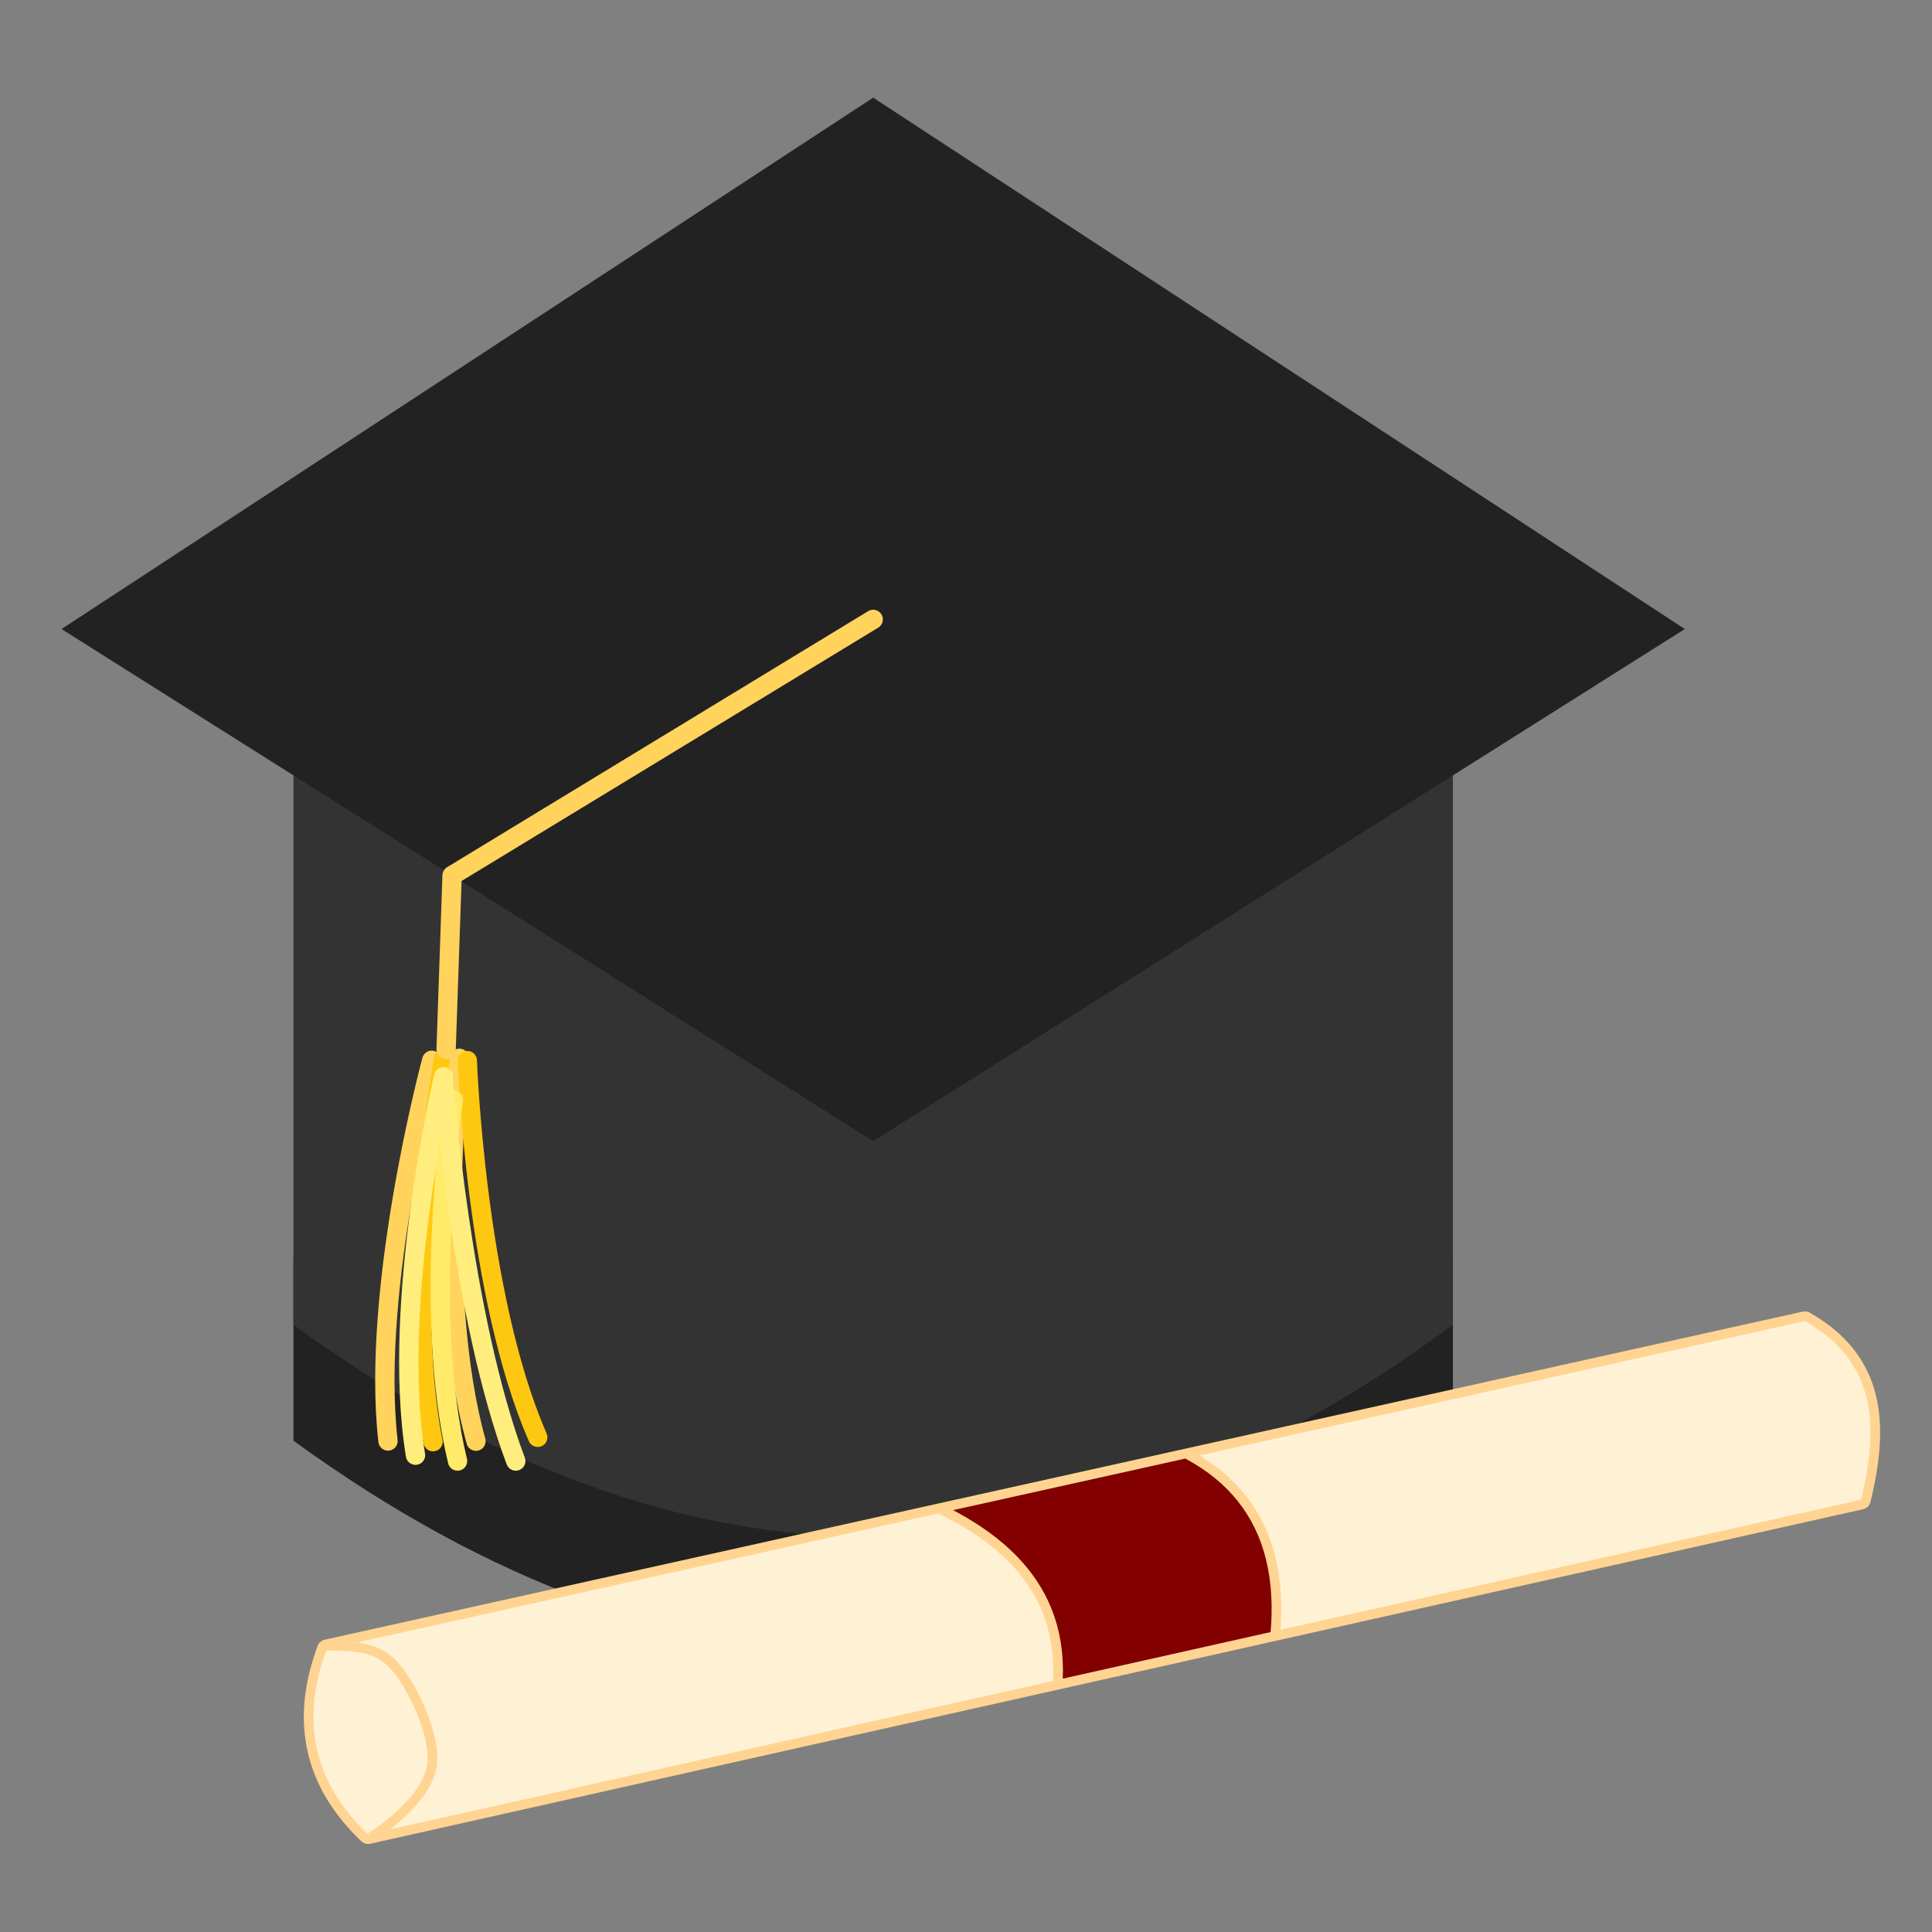 <?xml version="1.0" encoding="UTF-8" standalone="no"?><!DOCTYPE svg PUBLIC "-//W3C//DTD SVG 1.1//EN" "http://www.w3.org/Graphics/SVG/1.1/DTD/svg11.dtd"><svg width="100%" height="100%" viewBox="0 0 100 100" version="1.1" xmlns="http://www.w3.org/2000/svg" xmlns:xlink="http://www.w3.org/1999/xlink" xml:space="preserve" xmlns:serif="http://www.serif.com/" style="fill-rule:evenodd;clip-rule:evenodd;stroke-linecap:round;stroke-linejoin:round;stroke-miterlimit:1.5;"><rect x="0" y="0" width="100" height="100" fill="#808080" stroke="none"/><rect id="Overachiever" x="0" y="0" width="100" height="100" style="fill:none;"/><g><g id="Cap"><path id="Base" d="M15.189,65.068l0,9.501c20.227,14.7 40.231,14.648 60.014,0l0,-9.501l-60.014,0Z" style="fill:#222;"/><path id="Base1" serif:id="Base" d="M15.189,29.059l0,39.509c20.227,14.7 40.231,14.647 60.014,0l0,-39.509l-60.014,0Z" style="fill:#333;"/><path id="Top" d="M3.186,32.559l42.01,26.508l42.01,-26.508l-42.01,-27.505l-42.01,27.505Z" style="fill:#222;"/><g><g><path d="M22.347,54.879c0,0 -3.171,11.744 -2.264,19.707" style="fill:none;stroke:#ffd35c;stroke-width:1px;"/><path d="M22.964,54.793c0,0 -2.142,11.974 -0.549,19.828" style="fill:none;stroke:#ffc810;stroke-width:1px;"/><path d="M23.775,54.777c0,0 -1.286,12.096 0.861,19.818" style="fill:none;stroke:#ffd35c;stroke-width:1px;"/><path d="M24.188,54.896c0,0 0.431,12.156 3.645,19.498" style="fill:none;stroke:#ffc810;stroke-width:1px;"/></g><g><path d="M22.964,55.73c0,0 -2.757,11.683 -1.458,19.591" style="fill:none;stroke:#ffee7d;stroke-width:1px;"/><path d="M23.467,56.934c0,0 -1.667,10.899 0.216,18.689" style="fill:none;stroke:#ffeb67;stroke-width:1px;"/><path d="M22.964,56.098c0,0 0.908,12.024 3.732,19.525" style="fill:none;stroke:#ffee7d;stroke-width:1px;"/></g><path d="M45.196,32.06l-21.796,13.254l-0.309,9.002" style="fill:none;stroke:#ffd35c;stroke-width:1px;"/></g></g><path d="M16.912,85.36c-1.375,3.685 -0.694,6.889 2.14,9.586l77.274,-17.318c0.97,-3.948 0.731,-7.179 -2.904,-9.252l-76.51,16.984Z" style="fill:none;stroke:#ffd492;stroke-width:1px;"/><path d="M16.912,85.36c-1.375,3.685 -0.694,6.889 2.14,9.586l77.274,-17.318c0.97,-3.948 0.731,-7.179 -2.904,-9.252l-76.51,16.984Z" style="fill:#fff1d4;"/><clipPath id="_clip1"><path d="M16.912,85.36c-1.375,3.685 -0.694,6.889 2.14,9.586l77.274,-17.318c0.97,-3.948 0.731,-7.179 -2.904,-9.252l-76.51,16.984Z"/></clipPath><g clip-path="url(#_clip1)"><path d="M54.761,88.883c1.175,-5.755 -1.763,-9.267 -7.069,-11.487l11.93,-2.651c5.16,1.809 7.118,5.802 5.799,12.03l-10.66,2.108Z" style="fill:none;stroke:#ffd492;stroke-width:1px;"/><path d="M54.761,88.883c1.175,-5.755 -1.763,-9.267 -7.069,-11.487l11.93,-2.651c5.16,1.809 7.118,5.802 5.799,12.03l-10.66,2.108Z" style="fill:#820000;"/><path d="M19.048,95.195c0,0 2.872,-1.734 3.287,-3.678c0.305,-1.423 -0.821,-3.862 -1.655,-4.971c-0.865,-1.148 -1.725,-1.372 -3.826,-1.362" style="fill:none;stroke:#ffd492;stroke-width:0.5px;"/></g></g></svg>